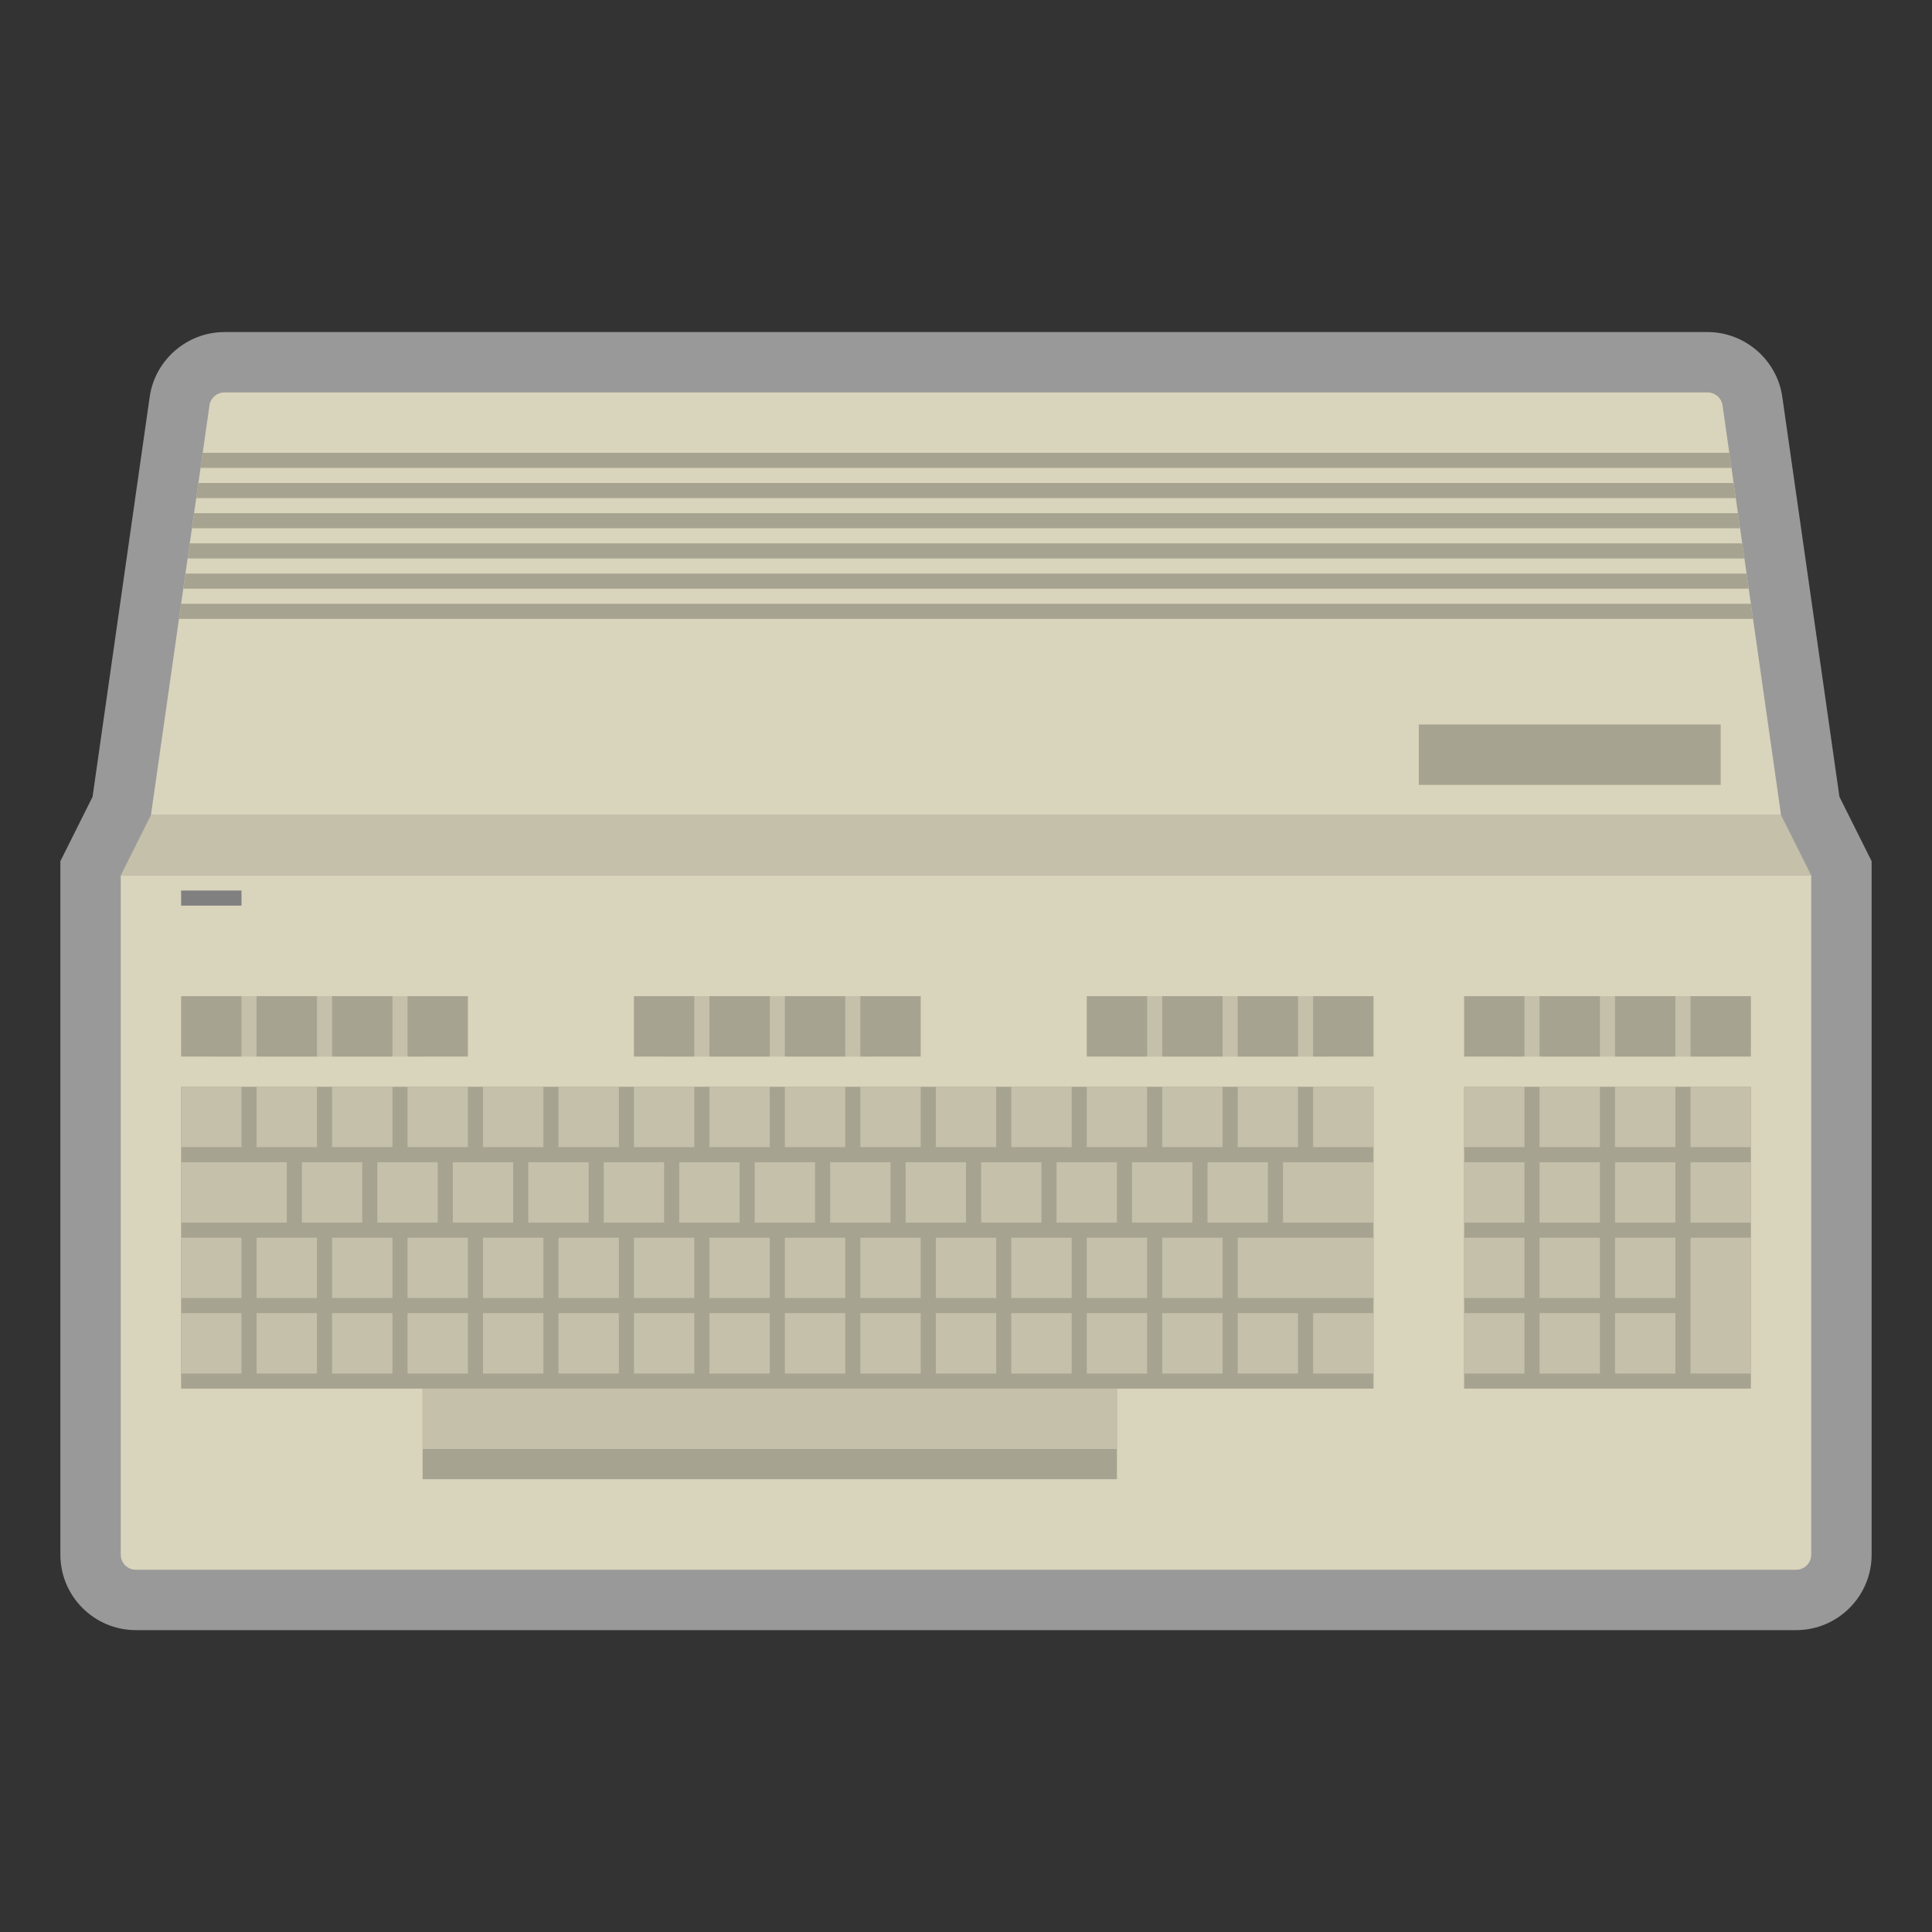 <?xml version="1.0" encoding="iso-8859-1"?>
<!-- Generator: Adobe Illustrator 28.0.0, SVG Export Plug-In . SVG Version: 6.00 Build 0)  -->
<svg version="1.1" id="Layer_1" xmlns="http://www.w3.org/2000/svg" xmlns:xlink="http://www.w3.org/1999/xlink" x="0px" y="0px"
	 viewBox="0 0 256 256" style="enable-background:new 0 0 256 256;" xml:space="preserve">
<rect x="0" y="0" width="256" height="256" fill="#333333" stroke="none"/>
<path style="opacity:0.5;fill:#FFFFFF;" d="M247.155,112.422l-3.419-6.839l-3.674-25.72l-0.142-0.995l-0.286-2l-0.286-2l-0.286-2
	l-0.174-1.216l-0.969-6.784l-0.286-2l-0.286-2l-0.286-2l-0.898-6.283C235.466,47.691,231.21,44,226.265,44H29.735
	c-4.944,0-9.2,3.691-9.899,8.586l-0.898,6.283l-0.286,2l-0.286,2l-0.286,2l-0.969,6.784l-0.174,1.216l-0.286,2l-0.286,2l-0.286,2
	l-0.142,0.995l-3.674,25.72l-3.419,6.839L8,114.111V116v90c0,5.514,4.486,10,10,10h220c5.514,0,10-4.486,10-10v-90v-1.889
	L247.155,112.422z"/>
<path style="fill:#D9D4BC;" d="M238,208H18c-1.105,0-2-0.895-2-2v-90h224v90C240,207.105,239.105,208,238,208z"/>
<polygon style="fill:#A6A390;" points="24,144 24,184 56,184 56,196 148,196 148,184 182,184 182,144 "/>
<rect x="28" y="132" style="fill:#C4C0AA;" width="28" height="8"/>
<rect x="88" y="132" style="fill:#C4C0AA;" width="28" height="8"/>
<rect x="148" y="132" style="fill:#C4C0AA;" width="28" height="8"/>
<rect x="200" y="132" style="fill:#C4C0AA;" width="28" height="8"/>
<rect x="194" y="144" style="fill:#A6A390;" width="38" height="40"/>
<path style="fill:#D9D4BC;" d="M236,108H20l7.755-54.283C27.895,52.732,28.739,52,29.735,52h196.531c0.995,0,1.839,0.732,1.98,1.717
	L236,108z"/>
<polygon style="fill:#C4C0AA;" points="240,116 16,116 20,108 236,108 "/>
<rect x="188" y="96" style="fill:#A6A390;" width="40" height="8"/>
<g>
	<polygon style="fill:#A6A390;" points="25.143,72 24.857,74 231.143,74 230.857,72 	"/>
	<polygon style="fill:#A6A390;" points="24.571,76 24.286,78 231.714,78 231.429,76 	"/>
	<polygon style="fill:#A6A390;" points="232.286,82 232,80 24,80 23.714,82 	"/>
	<polygon style="fill:#A6A390;" points="25.714,68 25.429,70 230.571,70 230.286,68 	"/>
	<polygon style="fill:#A6A390;" points="26.857,60 26.571,62 229.429,62 229.143,60 	"/>
	<polygon style="fill:#A6A390;" points="26.286,64 26,66 230,66 229.714,64 	"/>
</g>
<rect x="24" y="118" style="fill:#808080;" width="8" height="2"/>
<rect x="24" y="132" style="fill:#A6A390;" width="8" height="8"/>
<rect x="34" y="132" style="fill:#A6A390;" width="8" height="8"/>
<rect x="44" y="132" style="fill:#A6A390;" width="8" height="8"/>
<rect x="54" y="132" style="fill:#A6A390;" width="8" height="8"/>
<rect x="24" y="144" style="fill:#C4C0AA;" width="8" height="8"/>
<rect x="34" y="144" style="fill:#C4C0AA;" width="8" height="8"/>
<rect x="44" y="144" style="fill:#C4C0AA;" width="8" height="8"/>
<rect x="54" y="144" style="fill:#C4C0AA;" width="8" height="8"/>
<rect x="64" y="144" style="fill:#C4C0AA;" width="8" height="8"/>
<rect x="74" y="144" style="fill:#C4C0AA;" width="8" height="8"/>
<rect x="84" y="144" style="fill:#C4C0AA;" width="8" height="8"/>
<rect x="94" y="144" style="fill:#C4C0AA;" width="8" height="8"/>
<rect x="104" y="144" style="fill:#C4C0AA;" width="8" height="8"/>
<rect x="114" y="144" style="fill:#C4C0AA;" width="8" height="8"/>
<rect x="124" y="144" style="fill:#C4C0AA;" width="8" height="8"/>
<rect x="134" y="144" style="fill:#C4C0AA;" width="8" height="8"/>
<rect x="144" y="144" style="fill:#C4C0AA;" width="8" height="8"/>
<rect x="154" y="144" style="fill:#C4C0AA;" width="8" height="8"/>
<rect x="164" y="144" style="fill:#C4C0AA;" width="8" height="8"/>
<rect x="24" y="164" style="fill:#C4C0AA;" width="8" height="8"/>
<rect x="34" y="164" style="fill:#C4C0AA;" width="8" height="8"/>
<rect x="44" y="164" style="fill:#C4C0AA;" width="8" height="8"/>
<rect x="54" y="164" style="fill:#C4C0AA;" width="8" height="8"/>
<rect x="64" y="164" style="fill:#C4C0AA;" width="8" height="8"/>
<rect x="74" y="164" style="fill:#C4C0AA;" width="8" height="8"/>
<rect x="84" y="164" style="fill:#C4C0AA;" width="8" height="8"/>
<rect x="94" y="164" style="fill:#C4C0AA;" width="8" height="8"/>
<rect x="104" y="164" style="fill:#C4C0AA;" width="8" height="8"/>
<rect x="114" y="164" style="fill:#C4C0AA;" width="8" height="8"/>
<rect x="124" y="164" style="fill:#C4C0AA;" width="8" height="8"/>
<rect x="134" y="164" style="fill:#C4C0AA;" width="8" height="8"/>
<rect x="144" y="164" style="fill:#C4C0AA;" width="8" height="8"/>
<rect x="154" y="164" style="fill:#C4C0AA;" width="8" height="8"/>
<rect x="164" y="164" style="fill:#C4C0AA;" width="18" height="8"/>
<rect x="24" y="174" style="fill:#C4C0AA;" width="8" height="8"/>
<rect x="34" y="174" style="fill:#C4C0AA;" width="8" height="8"/>
<rect x="44" y="174" style="fill:#C4C0AA;" width="8" height="8"/>
<rect x="54" y="174" style="fill:#C4C0AA;" width="8" height="8"/>
<rect x="64" y="174" style="fill:#C4C0AA;" width="8" height="8"/>
<rect x="56" y="184" style="fill:#C4C0AA;" width="92" height="8"/>
<rect x="74" y="174" style="fill:#C4C0AA;" width="8" height="8"/>
<rect x="84" y="174" style="fill:#C4C0AA;" width="8" height="8"/>
<rect x="94" y="174" style="fill:#C4C0AA;" width="8" height="8"/>
<rect x="104" y="174" style="fill:#C4C0AA;" width="8" height="8"/>
<rect x="114" y="174" style="fill:#C4C0AA;" width="8" height="8"/>
<rect x="124" y="174" style="fill:#C4C0AA;" width="8" height="8"/>
<rect x="134" y="174" style="fill:#C4C0AA;" width="8" height="8"/>
<rect x="144" y="174" style="fill:#C4C0AA;" width="8" height="8"/>
<rect x="154" y="174" style="fill:#C4C0AA;" width="8" height="8"/>
<rect x="164" y="174" style="fill:#C4C0AA;" width="8" height="8"/>
<rect x="174" y="174" style="fill:#C4C0AA;" width="8" height="8"/>
<rect x="174" y="144" style="fill:#C4C0AA;" width="8" height="8"/>
<rect x="194" y="144" style="fill:#C4C0AA;" width="8" height="8"/>
<rect x="204" y="144" style="fill:#C4C0AA;" width="8" height="8"/>
<rect x="214" y="144" style="fill:#C4C0AA;" width="8" height="8"/>
<rect x="224" y="144" style="fill:#C4C0AA;" width="8" height="8"/>
<rect x="194" y="154" style="fill:#C4C0AA;" width="8" height="8"/>
<rect x="204" y="154" style="fill:#C4C0AA;" width="8" height="8"/>
<rect x="214" y="154" style="fill:#C4C0AA;" width="8" height="8"/>
<rect x="224" y="154" style="fill:#C4C0AA;" width="8" height="8"/>
<rect x="140" y="154" style="fill:#C4C0AA;" width="8" height="8"/>
<rect x="150" y="154" style="fill:#C4C0AA;" width="8" height="8"/>
<rect x="160" y="154" style="fill:#C4C0AA;" width="8" height="8"/>
<rect x="170" y="154" style="fill:#C4C0AA;" width="12" height="8"/>
<rect x="100" y="154" style="fill:#C4C0AA;" width="8" height="8"/>
<rect x="110" y="154" style="fill:#C4C0AA;" width="8" height="8"/>
<rect x="120" y="154" style="fill:#C4C0AA;" width="8" height="8"/>
<rect x="130" y="154" style="fill:#C4C0AA;" width="8" height="8"/>
<rect x="60" y="154" style="fill:#C4C0AA;" width="8" height="8"/>
<rect x="70" y="154" style="fill:#C4C0AA;" width="8" height="8"/>
<rect x="80" y="154" style="fill:#C4C0AA;" width="8" height="8"/>
<rect x="90" y="154" style="fill:#C4C0AA;" width="8" height="8"/>
<rect x="24" y="154" style="fill:#C4C0AA;" width="14" height="8"/>
<rect x="40" y="154" style="fill:#C4C0AA;" width="8" height="8"/>
<rect x="50" y="154" style="fill:#C4C0AA;" width="8" height="8"/>
<rect x="194" y="164" style="fill:#C4C0AA;" width="8" height="8"/>
<rect x="204" y="164" style="fill:#C4C0AA;" width="8" height="8"/>
<rect x="214" y="164" style="fill:#C4C0AA;" width="8" height="8"/>
<rect x="194" y="174" style="fill:#C4C0AA;" width="8" height="8"/>
<rect x="204" y="174" style="fill:#C4C0AA;" width="8" height="8"/>
<rect x="214" y="174" style="fill:#C4C0AA;" width="8" height="8"/>
<rect x="224" y="164" style="fill:#C4C0AA;" width="8" height="18"/>
<rect x="84" y="132" style="fill:#A6A390;" width="8" height="8"/>
<rect x="94" y="132" style="fill:#A6A390;" width="8" height="8"/>
<rect x="104" y="132" style="fill:#A6A390;" width="8" height="8"/>
<rect x="114" y="132" style="fill:#A6A390;" width="8" height="8"/>
<rect x="144" y="132" style="fill:#A6A390;" width="8" height="8"/>
<rect x="154" y="132" style="fill:#A6A390;" width="8" height="8"/>
<rect x="164" y="132" style="fill:#A6A390;" width="8" height="8"/>
<rect x="174" y="132" style="fill:#A6A390;" width="8" height="8"/>
<rect x="194" y="132" style="fill:#A6A390;" width="8" height="8"/>
<rect x="204" y="132" style="fill:#A6A390;" width="8" height="8"/>
<rect x="214" y="132" style="fill:#A6A390;" width="8" height="8"/>
<rect x="224" y="132" style="fill:#A6A390;" width="8" height="8"/>
</svg>

